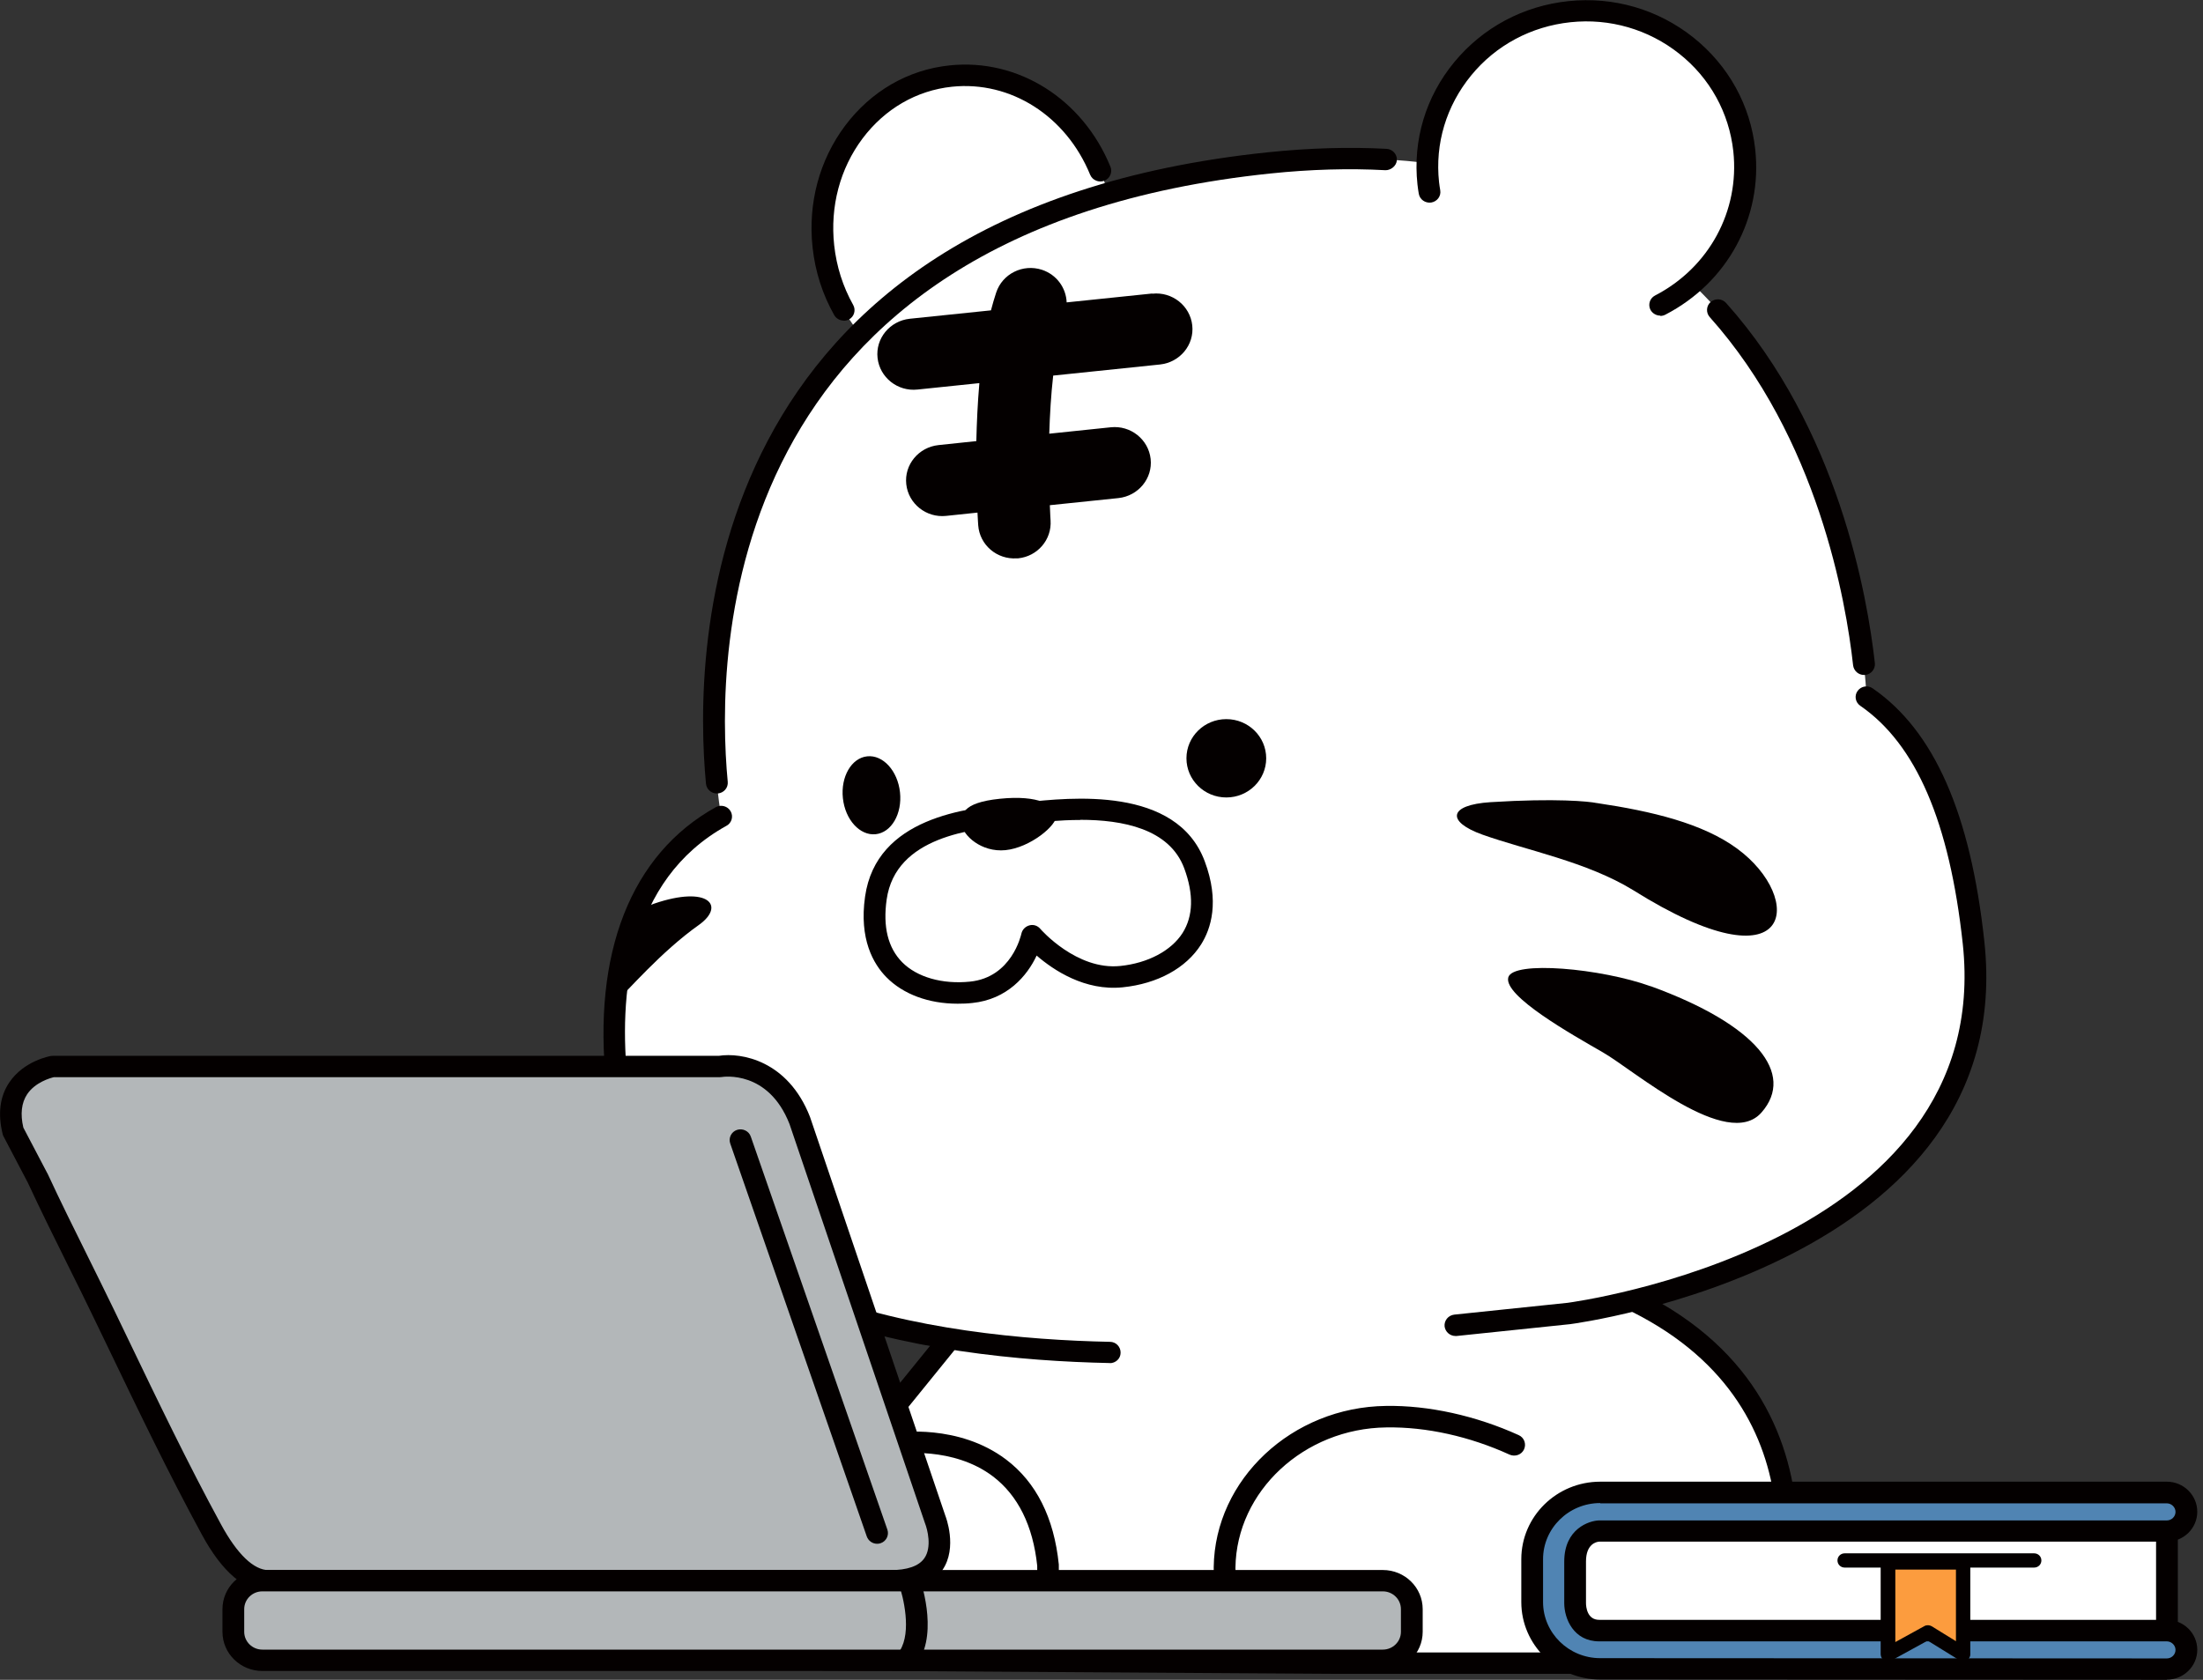 <svg width="118" height="90" viewBox="0 0 118 90" fill="none" xmlns="http://www.w3.org/2000/svg">
<rect x="0" y="0" width="118" height="90" fill="#333333" stroke="none"/>
<g id="&#237;&#152;&#184;&#235;&#158;&#145;&#236;&#157;&#180;" clip-path="url(#clip0_610_10846)">
<g id="Group">
<g id="Group_2">
<path id="Vector" d="M87.592 69.732L70.448 67.29L52.147 70.167L44.153 80.026V88.932L71.605 89.107H94.614C94.614 89.107 99.943 75.844 87.592 69.732Z" fill="white"/>
<path id="Vector_2" d="M94.606 89.68H71.597C71.597 89.68 71.543 89.68 71.512 89.68L44.145 89.504C43.827 89.504 43.562 89.245 43.562 88.932V80.026C43.562 79.897 43.609 79.775 43.687 79.668L51.68 69.808C51.773 69.694 51.898 69.625 52.045 69.602L70.346 66.725C70.401 66.718 70.463 66.718 70.525 66.725L87.669 69.167C87.731 69.175 87.793 69.198 87.848 69.221C100.525 75.493 95.204 89.176 95.15 89.313C95.064 89.534 94.847 89.672 94.606 89.672V89.68ZM71.605 88.535H94.202C94.955 86.383 98.062 75.616 87.413 70.281L70.447 67.862L52.457 70.694L44.728 80.225V88.359L67.651 88.504C67.263 88.252 66.905 87.963 66.579 87.65C65.538 86.612 64.994 85.338 65.01 83.964C65.072 79.255 69.212 75.387 74.238 75.326C76.514 75.287 79.062 75.852 81.346 76.89C81.641 77.02 81.765 77.363 81.633 77.653C81.501 77.943 81.152 78.065 80.856 77.935C78.736 76.966 76.398 76.44 74.254 76.478C69.849 76.531 66.229 79.897 66.175 83.987C66.159 85.322 66.835 86.284 67.41 86.848C68.443 87.871 70.012 88.52 71.527 88.535H71.605Z" fill="#040000"/>
</g>
<path id="Vector_3" d="M54.81 89.245C54.616 89.245 54.429 89.153 54.313 88.977C54.142 88.71 54.227 88.359 54.499 88.191C55.284 87.711 55.587 85.383 55.556 83.888C55.331 81.751 54.53 80.126 53.187 79.103C51.043 77.478 48.176 77.89 48.145 77.897C47.834 77.943 47.532 77.729 47.477 77.424C47.423 77.119 47.64 76.821 47.959 76.768C48.091 76.745 51.338 76.272 53.886 78.195C55.501 79.416 56.457 81.308 56.713 83.819C56.729 84.574 56.729 88.168 55.113 89.161C55.02 89.222 54.911 89.245 54.802 89.245H54.81Z" fill="#040000"/>
</g>
<g id="Group_3">
<g id="Group_4">
<path id="Vector_4" d="M52.724 20.708C56.991 20.264 60.047 16.18 59.552 11.587C59.056 6.993 55.196 3.63 50.93 4.074C46.663 4.518 43.607 8.602 44.102 13.195C44.598 17.788 48.458 21.152 52.724 20.708Z" fill="white"/>
<path id="Vector_5" d="M45.194 17.177C44.992 17.177 44.791 17.071 44.682 16.88C44.053 15.766 43.664 14.545 43.524 13.255C43.268 10.889 43.889 8.577 45.264 6.738C46.655 4.884 48.643 3.732 50.873 3.503C54.539 3.121 57.996 5.304 59.48 8.936C59.596 9.226 59.456 9.562 59.153 9.684C58.858 9.798 58.517 9.661 58.392 9.363C57.103 6.212 54.135 4.319 50.989 4.647C49.094 4.846 47.393 5.83 46.197 7.425C44.992 9.035 44.456 11.065 44.682 13.141C44.806 14.278 45.148 15.354 45.699 16.338C45.855 16.613 45.754 16.964 45.474 17.116C45.389 17.162 45.288 17.185 45.194 17.185V17.177Z" fill="#040000"/>
</g>
<g id="Group_5">
<g id="Group_6">
<path id="Vector_6" d="M84.034 70.373C84.034 70.373 107.548 67.458 105.715 50.51C105.07 44.565 103.431 39.735 99.974 37.346C99.974 37.346 99.097 5.487 67.986 8.722C32.626 12.408 38.631 43.733 38.631 43.733C33.706 46.465 32.416 52.127 33.053 58.072C34.887 75.02 65.454 72.304 65.454 72.304L84.034 70.365V70.373Z" fill="white"/>
<g id="Group_7">
<path id="Vector_7" d="M38.397 42.512C38.102 42.512 37.846 42.291 37.815 41.993C37.139 34.858 37.302 11.34 67.923 8.158C70.129 7.929 72.265 7.868 74.269 7.974C74.588 7.99 74.837 8.264 74.821 8.577C74.805 8.89 74.495 9.127 74.207 9.119C72.258 9.012 70.191 9.073 68.047 9.295C38.49 12.377 38.327 35.019 38.98 41.887C39.011 42.2 38.778 42.482 38.451 42.512C38.436 42.512 38.413 42.512 38.397 42.512Z" fill="#040000"/>
<path id="Vector_8" d="M99.842 36.163C99.546 36.163 99.298 35.942 99.259 35.652C98.879 32.203 97.371 23.473 91.577 16.987C91.367 16.75 91.39 16.384 91.631 16.178C91.872 15.972 92.245 15.995 92.454 16.231C98.475 22.962 100.028 31.966 100.424 35.53C100.455 35.843 100.23 36.125 99.904 36.163C99.881 36.163 99.865 36.163 99.842 36.163Z" fill="#040000"/>
<path id="Vector_9" d="M77.96 71.579C77.664 71.579 77.416 71.358 77.377 71.068C77.346 70.755 77.571 70.472 77.897 70.434L83.972 69.801C84.189 69.77 106.88 66.756 105.132 50.563C104.425 44.046 102.631 39.872 99.64 37.812C99.376 37.629 99.314 37.27 99.5 37.018C99.686 36.759 100.044 36.698 100.308 36.881C103.594 39.147 105.551 43.588 106.289 50.449C108.161 67.756 84.345 70.915 84.104 70.945L78.022 71.579C78.022 71.579 77.983 71.579 77.96 71.579Z" fill="#040000"/>
<path id="Vector_10" d="M59.456 73.029H59.441C49.948 72.838 33.822 70.648 32.478 58.141C31.717 51.051 33.799 45.763 38.343 43.245C38.623 43.092 38.98 43.191 39.135 43.466C39.291 43.741 39.197 44.092 38.91 44.245C33.635 47.167 33.123 53.348 33.628 58.026C34.886 69.663 50.352 71.709 59.456 71.892C59.775 71.892 60.031 72.159 60.023 72.479C60.023 72.792 59.759 73.036 59.441 73.036L59.456 73.029Z" fill="#040000"/>
</g>
</g>
<g id="Group_8">
<path id="Vector_11" d="M46.903 44.695C47.747 44.607 48.331 43.602 48.207 42.449C48.083 41.297 47.297 40.434 46.452 40.522C45.608 40.609 45.024 41.615 45.148 42.768C45.272 43.92 46.058 44.783 46.903 44.695Z" fill="#040000"/>
<path id="Vector_12" d="M35.05 48.411C34.716 48.526 34.452 48.64 34.079 48.877C33.457 50.342 33.1 51.975 32.968 53.692C33.628 53.089 35.399 50.998 37.434 49.556C38.879 48.526 37.939 47.427 35.05 48.411Z" fill="#040000"/>
<path id="Vector_13" d="M36.145 58.423C34.902 58.705 34.156 59.247 33.41 59.98C33.915 61.941 34.847 63.597 36.075 64.993C36.836 62.643 39.221 57.713 36.145 58.423Z" fill="#040000"/>
<path id="Vector_14" d="M65.686 42.726C66.866 42.726 67.822 41.786 67.822 40.627C67.822 39.468 66.866 38.529 65.686 38.529C64.506 38.529 63.55 39.468 63.55 40.627C63.55 41.786 64.506 42.726 65.686 42.726Z" fill="#040000"/>
<path id="Vector_15" d="M51.525 44.206C51.58 44.733 52.543 45.679 53.856 45.549C55.169 45.42 56.637 44.214 56.582 43.68C56.528 43.146 55.642 42.581 53.561 42.795C51.479 43.008 51.471 43.672 51.525 44.206Z" fill="#040000"/>
<path id="Vector_16" d="M51.292 53.776C49.746 53.776 48.379 53.272 47.478 52.356C46.779 51.647 46.01 50.311 46.336 48.037C46.942 43.779 51.812 43.298 54.151 43.069L54.865 42.993C57.304 42.726 63.022 42.1 64.529 46.145C65.337 48.304 64.863 49.762 64.334 50.601C63.534 51.868 62.004 52.707 60.132 52.898C58.105 53.104 56.427 51.975 55.526 51.197C55.021 52.28 53.949 53.547 52.077 53.738C51.812 53.768 51.556 53.776 51.3 53.776H51.292ZM57.864 43.932C56.753 43.932 55.704 44.046 54.99 44.123L54.267 44.199C52.069 44.413 47.975 44.817 47.493 48.19C47.284 49.655 47.563 50.784 48.325 51.555C49.117 52.356 50.476 52.746 51.96 52.593C54.19 52.364 54.687 50.113 54.71 50.021C54.757 49.808 54.92 49.64 55.137 49.579C55.355 49.518 55.58 49.594 55.727 49.77C55.743 49.792 57.669 51.998 60.008 51.754C61.491 51.601 62.734 50.937 63.34 49.991C63.915 49.083 63.946 47.915 63.433 46.526C62.641 44.39 60.109 43.924 57.871 43.924L57.864 43.932Z" fill="#040000"/>
<path id="Vector_17" d="M85.526 43.024C88.501 43.466 91.205 44.115 93.046 45.466C96.689 48.136 96.168 53.142 87.468 47.686C84.99 46.168 81.759 45.557 79.405 44.718C77.463 44.023 77.572 43.123 79.84 42.978C83.367 42.757 85.107 42.94 85.518 43.024H85.526Z" fill="#040000"/>
<path id="Vector_18" d="M61.702 15.727L57.134 16.201C57.103 15.422 56.598 14.713 55.806 14.453C54.788 14.125 53.693 14.667 53.359 15.674C53.258 15.979 53.165 16.3 53.079 16.628L48.729 17.078C47.665 17.193 46.888 18.131 47.005 19.177C47.121 20.222 48.077 20.985 49.141 20.871L52.458 20.527C52.365 21.596 52.318 22.657 52.295 23.633L50.267 23.847C49.203 23.961 48.426 24.9 48.543 25.945C48.659 26.991 49.615 27.754 50.679 27.64L52.357 27.464C52.372 27.838 52.396 28.09 52.396 28.143C52.473 29.196 53.398 29.99 54.47 29.914C54.493 29.914 54.516 29.914 54.54 29.914C55.573 29.807 56.342 28.914 56.272 27.884C56.272 27.869 56.249 27.563 56.233 27.067L59.907 26.686C60.971 26.571 61.748 25.633 61.632 24.587C61.515 23.542 60.56 22.779 59.496 22.893L56.202 23.236C56.233 22.229 56.295 21.161 56.412 20.123L62.137 19.528C63.201 19.413 63.978 18.475 63.861 17.429C63.745 16.384 62.789 15.621 61.725 15.735L61.702 15.727Z" fill="#040000"/>
<path id="Vector_19" d="M88.423 52.845C85.767 51.883 81.02 51.448 80.787 52.372C80.539 53.371 84.19 55.424 85.86 56.386C87.53 57.347 92.525 61.681 94.35 59.606C96.176 57.53 94.086 54.898 88.416 52.837L88.423 52.845Z" fill="#040000"/>
</g>
</g>
<g id="Group_9">
<path id="Vector_20" d="M84.966 17.299C89.668 17.299 93.48 13.555 93.48 8.936C93.48 4.317 89.668 0.572 84.966 0.572C80.264 0.572 76.452 4.317 76.452 8.936C76.452 13.555 80.264 17.299 84.966 17.299Z" fill="white"/>
<path id="Vector_21" d="M88.927 16.91C88.718 16.91 88.516 16.796 88.407 16.605C88.26 16.323 88.368 15.979 88.648 15.834C91.538 14.339 93.184 11.309 92.843 8.112C92.617 6.044 91.592 4.182 89.945 2.877C88.298 1.572 86.224 0.969 84.127 1.19C82.022 1.412 80.126 2.419 78.798 4.044C77.47 5.67 76.856 7.692 77.081 9.76C77.097 9.905 77.12 10.05 77.144 10.195C77.198 10.508 76.98 10.798 76.662 10.851C76.343 10.897 76.048 10.691 75.994 10.378C75.963 10.218 75.947 10.05 75.924 9.882C75.668 7.509 76.367 5.181 77.897 3.327C79.427 1.473 81.595 0.313 84.01 0.061C86.426 -0.191 88.796 0.496 90.691 1.999C92.579 3.503 93.759 5.632 94.016 8.005C94.412 11.668 92.524 15.14 89.207 16.857C89.122 16.903 89.028 16.926 88.935 16.926L88.927 16.91Z" fill="#040000"/>
</g>
</g>
<g id="Group_10">
<g id="Group_11">
<path id="Vector_22" d="M2.02 63.116C3.154 65.566 4.405 67.969 5.57 70.403C7.435 74.272 9.26 78.164 11.319 81.942C11.901 83.018 12.989 84.689 14.387 84.689H47.665C51.425 84.689 50.081 81.392 50.081 81.392L42.833 60.033C41.489 56.607 38.538 57.133 38.538 57.133H2.828C2.828 57.133 -0.023 57.622 0.708 60.605L2.02 63.108V63.116Z" fill="#B3B7B9"/>
<path id="Vector_23" d="M47.664 85.261H14.386C13.113 85.261 11.901 84.231 10.806 82.209C9.027 78.935 7.388 75.524 5.803 72.227L5.042 70.648C4.583 69.686 4.109 68.74 3.636 67.786C2.921 66.344 2.183 64.856 1.492 63.368L0.187 60.88C0.163 60.842 0.148 60.796 0.14 60.75C-0.124 59.674 -0.008 58.743 0.497 57.996C1.274 56.836 2.672 56.584 2.735 56.576C2.766 56.576 2.804 56.569 2.836 56.569H38.498C39.71 56.378 42.203 56.82 43.384 59.835L50.639 81.217C50.639 81.217 51.315 82.911 50.476 84.124C49.956 84.887 49.008 85.269 47.672 85.269L47.664 85.261ZM1.251 60.415L2.533 62.856C2.533 62.856 2.54 62.872 2.548 62.879C3.232 64.36 3.97 65.84 4.684 67.282C5.158 68.236 5.632 69.198 6.098 70.159L6.859 71.739C8.436 75.02 10.068 78.424 11.839 81.675C12.709 83.277 13.594 84.124 14.394 84.124H47.672C48.597 84.124 49.218 83.91 49.513 83.483C49.925 82.895 49.676 81.934 49.544 81.606L42.289 60.224C41.155 57.324 38.747 57.69 38.646 57.706C38.615 57.706 38.576 57.713 38.545 57.713H2.882C2.696 57.759 1.888 57.98 1.453 58.629C1.15 59.087 1.08 59.69 1.251 60.415Z" fill="#040000"/>
</g>
<path id="Vector_24" d="M46.981 82.712C46.74 82.712 46.515 82.56 46.429 82.323L39.112 61.262C39.011 60.964 39.174 60.636 39.477 60.537C39.78 60.438 40.114 60.598 40.215 60.895L47.532 81.957C47.633 82.254 47.47 82.583 47.167 82.682C47.105 82.705 47.043 82.712 46.981 82.712Z" fill="#040000"/>
<g id="Group_12">
<path id="Vector_25" d="M74.068 84.689H14.053C13.195 84.689 12.499 85.372 12.499 86.215V87.428C12.499 88.271 13.195 88.955 14.053 88.955H74.068C74.926 88.955 75.621 88.271 75.621 87.428V86.215C75.621 85.372 74.926 84.689 74.068 84.689Z" fill="#B3B7B9"/>
<path id="Vector_26" d="M74.067 89.527H14.052C12.871 89.527 11.916 88.588 11.916 87.428V86.215C11.916 85.055 12.871 84.117 14.052 84.117H74.067C75.248 84.117 76.204 85.055 76.204 86.215V87.428C76.204 88.588 75.248 89.527 74.067 89.527ZM14.052 85.261C13.516 85.261 13.081 85.688 13.081 86.215V87.428C13.081 87.955 13.516 88.382 14.052 88.382H74.067C74.603 88.382 75.038 87.955 75.038 87.428V86.215C75.038 85.688 74.603 85.261 74.067 85.261H14.052Z" fill="#040000"/>
</g>
<g id="Group_13">
<path id="Vector_27" d="M48.697 84.689C48.697 84.689 49.637 87.268 48.697 88.741V84.689Z" fill="#B3B7B9"/>
<path id="Vector_28" d="M48.697 89.313C48.589 89.313 48.488 89.283 48.387 89.222C48.115 89.054 48.029 88.703 48.2 88.436C48.845 87.428 48.379 85.528 48.146 84.88C48.037 84.582 48.193 84.254 48.496 84.147C48.806 84.04 49.133 84.2 49.241 84.49C49.28 84.605 50.267 87.352 49.187 89.038C49.078 89.214 48.884 89.306 48.69 89.306L48.697 89.313Z" fill="#040000"/>
</g>
</g>
<g id="Group_14">
<path id="Vector_29" d="M116.007 81.629H83.537V87.779H116.007V81.629Z" fill="white"/>
<g id="Group_15">
<path id="Vector_30" d="M91.228 79.957H85.713C83.708 79.957 82.069 81.568 82.069 83.537V85.833C82.069 87.802 83.708 89.412 85.713 89.412H91.072L98.172 89.428H116.062C116.637 89.428 117.111 88.962 117.111 88.397C117.111 87.833 116.637 87.367 116.062 87.367H85.658C84.369 87.367 84.369 85.894 84.369 85.894V83.666C84.369 82.071 85.658 82.033 85.658 82.033H116.062C116.637 82.033 117.111 81.568 117.111 81.003C117.111 80.438 116.637 79.973 116.062 79.973H91.228V79.957Z" fill="#5084B3"/>
<path id="Vector_31" d="M116.062 90L85.712 89.985C83.382 89.985 81.486 88.123 81.486 85.834V83.537C81.486 81.247 83.382 79.385 85.712 79.385H116.062C116.963 79.385 117.693 80.11 117.693 80.995C117.693 81.881 116.963 82.598 116.062 82.598H85.658C85.51 82.606 84.951 82.72 84.951 83.659V85.887C84.951 86.093 85.013 86.787 85.658 86.787H116.062C116.963 86.787 117.693 87.505 117.693 88.39C117.693 89.275 116.963 89.992 116.062 89.992V90ZM85.712 80.53C84.026 80.53 82.651 81.881 82.651 83.537V85.834C82.651 87.489 84.026 88.84 85.712 88.84L116.062 88.855C116.318 88.855 116.528 88.649 116.528 88.397C116.528 88.146 116.31 87.94 116.062 87.94H85.658C84.283 87.94 83.786 86.719 83.786 85.894V83.666C83.786 81.903 85.122 81.476 85.642 81.461H116.062C116.318 81.461 116.528 81.255 116.528 81.003C116.528 80.751 116.31 80.545 116.062 80.545H85.712V80.53Z" fill="#040000"/>
</g>
<path id="Vector_32" d="M108.954 83.987H98.809C98.592 83.987 98.421 83.819 98.421 83.605C98.421 83.391 98.592 83.224 98.809 83.224H108.954C109.172 83.224 109.343 83.391 109.343 83.605C109.343 83.819 109.172 83.987 108.954 83.987Z" fill="#040000"/>
<g id="Group_16">
<path id="Vector_33" d="M101.132 83.712V88.626L103.26 87.459L105.156 88.626V83.712H101.132Z" fill="#FC9C3E"/>
<path id="Vector_34" d="M105.155 89.008C105.085 89.008 105.008 88.985 104.946 88.947L103.252 87.901L101.318 88.962C101.201 89.031 101.054 89.023 100.93 88.962C100.813 88.894 100.735 88.771 100.735 88.634V83.72C100.735 83.506 100.906 83.338 101.124 83.338H105.148C105.365 83.338 105.536 83.506 105.536 83.72V88.634C105.536 88.771 105.458 88.901 105.334 88.97C105.272 89 105.21 89.016 105.148 89.016L105.155 89.008ZM101.52 84.094V87.978L103.074 87.123C103.198 87.054 103.353 87.062 103.47 87.131L104.767 87.932V84.094H101.52Z" fill="#040000"/>
</g>
<path id="Vector_35" d="M116.069 87.665C115.75 87.665 115.486 87.405 115.486 87.093V82.308C115.486 81.995 115.75 81.736 116.069 81.736C116.387 81.736 116.652 81.995 116.652 82.308V87.093C116.652 87.405 116.387 87.665 116.069 87.665Z" fill="#040000"/>
</g>
</g>
<defs>
<clipPath id="clip0_610_10846">
<rect width="117.692" height="90" fill="white"/>
</clipPath>
</defs>
</svg>
